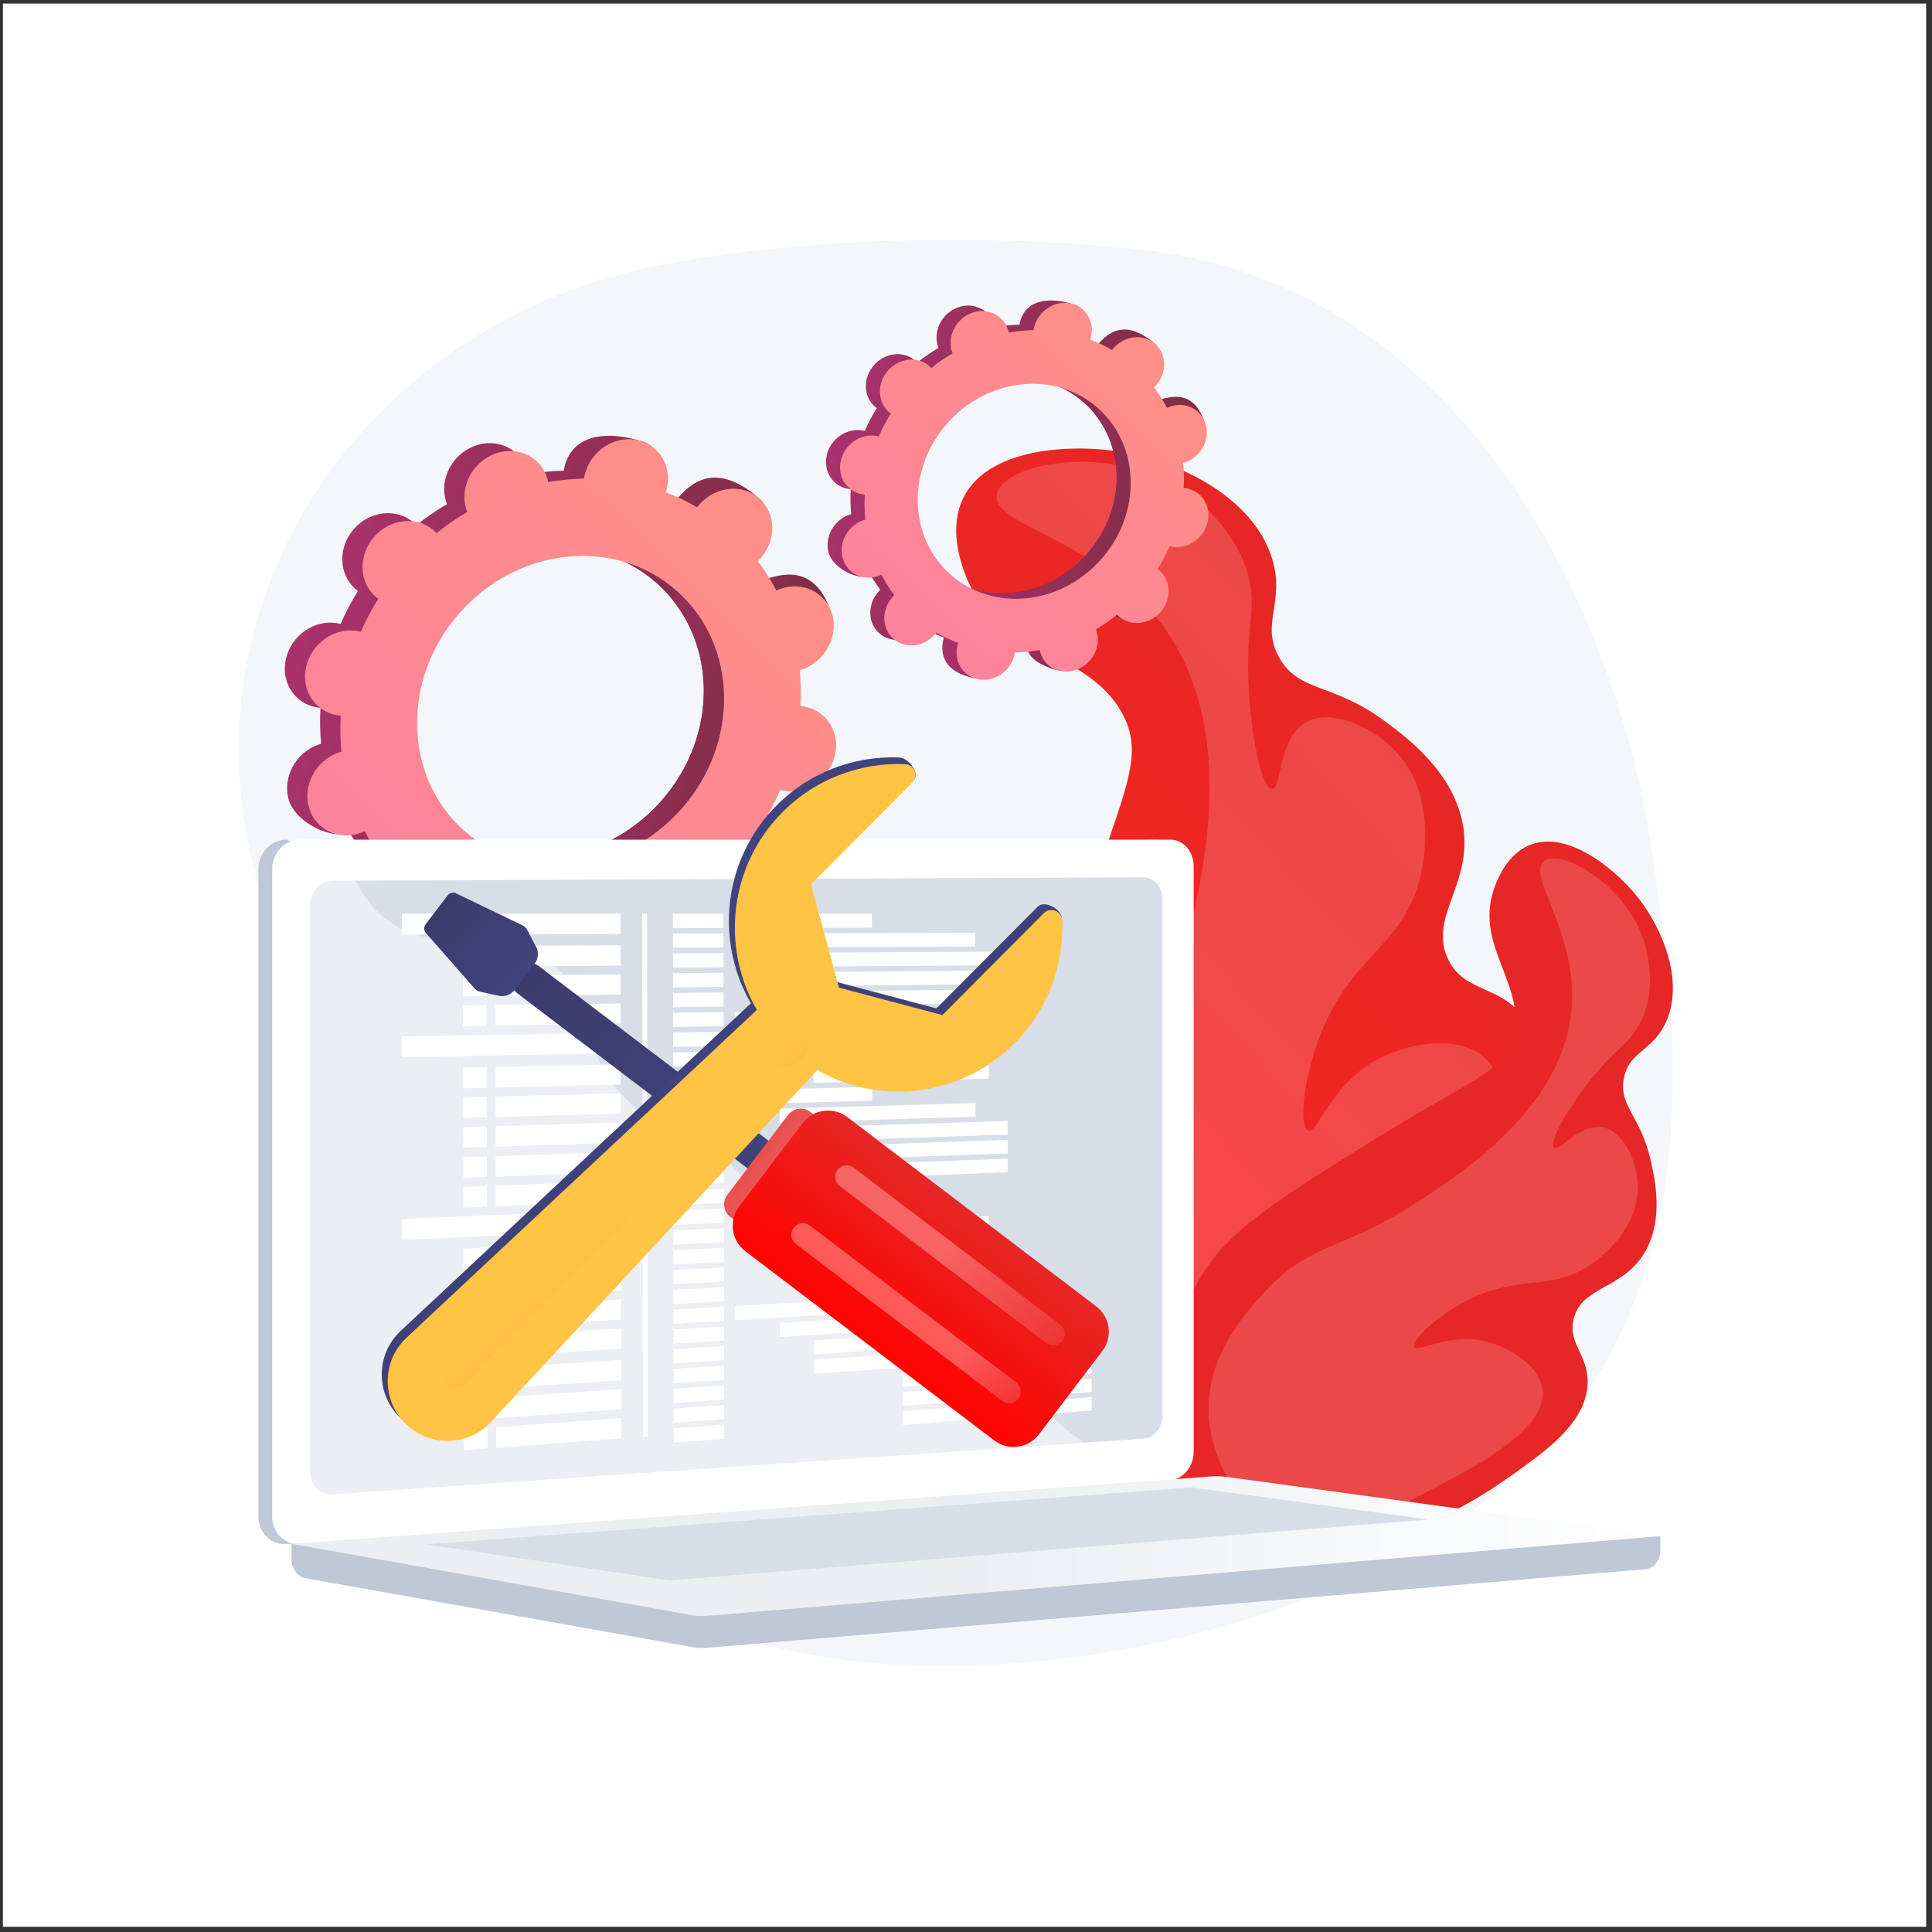 <svg width="221" height="221" viewBox="0 0 221 221" fill="none" xmlns="http://www.w3.org/2000/svg">
<rect x="0" y="0" width="221" height="221" fill="#333333" stroke="none"/>
<g id="12291040_Wavy_Tech-19_Single-09 1" clip-path="url(#clip0_3_33)">
<g id="Background">
<g id="Group">
<g id="Group_2">
<path id="Vector" d="M220.333 0.406H0.333V220.406H220.333V0.406Z" fill="white"/>
</g>
</g>
</g>
<g id="Illustration">
<g id="Group_3">
<path id="Vector_2" d="M188.949 97.121C184.502 68.013 166.269 32.252 130.248 28.51C130.248 28.51 102.9 25.183 75.94 30.225C59.94 33.217 45.909 42.124 37.032 54.926C28.154 67.728 25.188 83.338 28.787 98.221C31.125 107.887 32.704 117.891 32.271 127.824C31.516 145.111 31.95 161.247 48.727 171.556C63.706 180.762 82.558 188.88 100.543 190.302C112.766 191.269 126.473 189.705 138.253 186.523C198.287 170.306 193.395 126.228 188.949 97.121Z" fill="#F4F7FA"/>
<g id="Group_4">
<path id="Vector_3" d="M151.906 167.592C148.77 168.957 143.492 171.254 137.157 169.989C125.64 167.689 118.11 155.107 116.015 144.804C114.216 135.954 117.042 126.799 122.693 108.49C128.016 91.245 131.253 87.024 128.412 81.687C124.362 74.079 113.685 74.962 110.291 65.379C109.884 64.228 108.485 60.279 110.249 56.838C113.27 50.948 123.441 50.684 129.321 51.874C134.993 53.021 143.327 56.866 145.502 63.866C147.078 68.938 144.082 71.358 146.376 75.303C148.684 79.272 152.413 78.02 158.524 82.578C160.965 84.4 165.865 88.055 167.196 93.663C168.918 100.913 163.113 104.864 165.727 109.885C167.615 113.513 171.262 112.637 174.201 116.195C178.07 120.88 176.462 128.106 175.044 134.102C173.374 141.162 168.868 160.21 151.906 167.592Z" fill="url(#paint0_linear_3_33)"/>
<path id="Vector_4" opacity="0.16" d="M114.042 56.472C113.13 60.419 127.169 61.601 134.283 73.499C141.937 86.3 136.903 103.697 134.577 111.737C130.608 125.454 125.707 127.747 125.587 139.263C125.539 143.82 125.44 153.316 132.467 160.003C133.12 160.624 140.503 167.442 149.404 165.772C159.5 163.877 163.873 152.503 167.641 142.702C169.918 136.78 174.466 124.949 169.643 120.843C166.695 118.332 160.924 119.286 157.312 121.322C152.156 124.228 150.69 129.736 149.631 129.342C148.676 128.988 148.946 124.177 150.749 119.162C154.356 109.131 160.407 108.535 162.453 100.388C162.701 99.4 164.553 91.547 159.963 86.284C157.315 83.249 152.456 80.997 149.493 82.572C146.143 84.353 146.663 90.261 145.5 90.249C144.387 90.238 143.235 84.829 142.877 79.317C142.351 71.219 143.978 69.646 142.662 65.408C140.655 58.943 134.714 55.67 133.853 55.212C125.788 50.918 114.822 53.097 114.042 56.472Z" fill="white"/>
</g>
<g id="Group_5">
<path id="Vector_5" d="M145.733 175.342C143.419 174.613 139.523 173.385 136.721 169.757C131.627 163.163 133.454 152.921 137.131 146.43C140.289 140.854 146.065 137.269 157.616 130.099C168.496 123.345 172.195 122.593 173.159 118.413C174.533 112.454 168.406 107.955 171.052 101.243C171.369 100.438 172.46 97.672 175.007 96.652C179.367 94.906 184.934 99.5 187.528 102.875C190.031 106.13 192.702 112.07 190.606 116.83C189.088 120.28 186.358 120.18 185.749 123.36C185.136 126.559 187.715 127.625 188.864 132.912C189.323 135.023 190.244 139.263 188.346 142.884C185.891 147.568 180.944 146.979 180.005 150.884C179.326 153.706 181.687 154.935 181.603 158.209C181.493 162.518 177.267 165.638 173.716 168.188C169.534 171.19 158.252 179.289 145.733 175.342Z" fill="url(#paint1_linear_3_33)"/>
<path id="Vector_6" opacity="0.16" d="M176.651 98.498C174.325 100.186 181.291 107.357 179.558 117.039C177.695 127.456 166.899 134.426 161.91 137.647C153.397 143.142 149.706 142.087 144.279 148.196C142.131 150.614 137.656 155.651 138.305 162.503C138.365 163.14 139.143 170.228 144.685 173.479C150.972 177.166 158.61 173.113 165.191 169.62C169.168 167.51 177.112 163.295 176.442 158.851C176.033 156.134 172.5 153.957 169.617 153.365C165.504 152.519 162.154 154.786 161.77 154.082C161.425 153.447 163.809 150.998 167.11 149.153C173.712 145.462 177.229 147.961 182.118 144.552C182.711 144.139 187.359 140.796 187.352 135.842C187.348 132.984 185.796 129.516 183.476 128.979C180.853 128.372 178.381 131.778 177.763 131.23C177.173 130.705 179.075 127.273 181.45 124.156C184.939 119.575 186.543 119.491 187.812 116.61C189.748 112.214 188.091 107.695 187.844 107.049C185.526 100.994 178.64 97.055 176.651 98.498Z" fill="white"/>
</g>
<g id="Group_6">
<path id="Vector_7" d="M78.556 101.033C80.482 102.743 83.543 102.44 85.395 100.355C87.247 98.27 87.187 95.194 85.261 93.484C85.162 93.395 85.057 93.315 84.952 93.237C85.713 92.015 86.376 90.755 86.936 89.468C87.064 89.501 87.192 89.532 87.325 89.555C89.918 89.993 92.54 88.192 93.181 85.532C93.821 82.871 92.239 80.359 89.645 79.92C89.51 79.897 89.374 79.884 89.239 79.873C89.318 78.492 89.291 77.116 89.159 75.756C89.293 75.718 89.428 75.678 89.562 75.629C92.128 74.678 93.607 71.862 92.866 69.339C92.124 66.816 89.442 65.541 86.876 66.491C86.745 66.54 86.618 66.596 86.492 66.655C85.884 65.484 85.175 64.36 84.369 63.293C84.471 63.195 84.572 63.094 84.668 62.986C86.52 60.901 88.804 58.693 86.852 57.013C82.337 53.127 79.547 54.709 77.695 56.794C77.6 56.902 77.512 57.014 77.426 57.127C76.271 56.452 75.072 55.881 73.837 55.415C73.88 55.284 73.922 55.151 73.955 55.015C74.595 52.355 75.756 51.128 73.225 50.412C67.707 48.85 65.204 50.767 64.564 53.427C64.53 53.566 64.506 53.704 64.485 53.842C63.118 53.871 61.749 54.007 60.387 54.249C60.36 54.116 60.331 53.983 60.292 53.851C59.55 51.328 56.869 50.053 54.303 51.003C51.736 51.954 50.257 54.77 50.999 57.293C51.037 57.422 51.083 57.546 51.131 57.669C49.919 58.377 48.747 59.184 47.623 60.084C47.533 59.989 47.441 59.894 47.341 59.806C45.416 58.096 42.354 58.4 40.502 60.485C38.651 62.569 38.711 65.646 40.636 67.356C40.736 67.444 40.84 67.524 40.946 67.602C40.184 68.825 39.522 70.084 38.961 71.371C38.834 71.338 38.706 71.307 38.573 71.284C35.979 70.846 33.358 72.647 32.717 75.308C32.076 77.968 33.659 80.481 36.252 80.919C36.388 80.942 36.523 80.955 36.658 80.966C36.579 82.347 36.606 83.723 36.738 85.083C36.604 85.121 36.47 85.161 36.336 85.211C33.769 86.161 32.29 88.977 33.032 91.501C33.773 94.024 37.855 96.176 40.421 95.225C40.553 95.177 39.279 94.243 39.405 94.185C40.013 95.356 40.722 96.48 41.528 97.546C41.426 97.645 41.325 97.745 41.229 97.853C39.378 99.938 39.438 103.014 41.363 104.724C43.288 106.434 46.35 106.131 48.202 104.046C48.298 103.938 48.385 103.826 48.471 103.713C49.626 104.387 50.825 104.959 52.06 105.424C52.017 105.556 51.976 105.688 51.943 105.825C51.302 108.485 52.885 110.997 55.478 111.436C58.071 111.874 60.693 110.073 61.334 107.413C61.367 107.274 61.391 107.135 61.413 106.997C62.779 106.968 64.148 106.832 65.51 106.591C65.537 106.724 65.567 106.857 65.605 106.989C66.347 109.512 69.028 110.787 71.595 109.837C74.161 108.886 75.64 106.07 74.898 103.547C74.86 103.417 74.814 103.294 74.766 103.171C75.978 102.463 77.151 101.656 78.275 100.755C78.365 100.85 78.456 100.945 78.556 101.033ZM50.776 94.126C43.786 87.917 43.568 76.747 50.291 69.178C57.014 61.608 68.131 60.505 75.121 66.714C82.112 72.922 82.329 84.092 75.607 91.661C68.884 99.231 57.767 100.334 50.776 94.126Z" fill="url(#paint2_linear_3_33)"/>
<path id="Vector_8" d="M87.325 89.555C89.918 89.993 92.54 88.192 93.181 85.532C93.822 82.871 92.239 80.359 89.646 79.92C89.51 79.897 89.374 79.884 89.239 79.873C89.318 78.492 89.291 77.116 89.159 75.756C89.293 75.719 89.428 75.678 89.562 75.629C92.128 74.678 95.773 71.711 94.776 69.278C92.885 64.658 89.442 65.54 86.876 66.491C86.745 66.54 86.618 66.596 86.493 66.654C85.885 65.483 85.175 64.36 84.369 63.293C84.471 63.194 84.572 63.094 84.668 62.986C85.676 61.852 86.113 60.424 85.996 59.082C82.935 62.218 79.899 65.378 76.895 68.567C82.092 74.968 81.705 84.795 75.607 91.661C70.439 97.48 62.677 99.472 56.187 97.266C55.691 97.954 55.2 98.647 54.685 99.322C53.289 101.154 51.787 102.913 50.284 104.668C50.867 104.945 51.459 105.197 52.06 105.424C52.017 105.556 51.976 105.688 51.943 105.824C51.302 108.485 52.32 111.155 56.976 112.115C59.552 112.647 60.693 110.073 61.334 107.412C61.367 107.273 61.392 107.135 61.413 106.997C62.779 106.968 64.149 106.832 65.511 106.59C65.538 106.724 65.567 106.857 65.606 106.988C66.347 109.512 70.659 111.632 73.226 110.681C75.792 109.731 75.64 106.07 74.899 103.546C74.861 103.417 74.814 103.293 74.767 103.171C75.978 102.462 77.151 101.655 78.275 100.755C78.365 100.85 78.457 100.945 78.556 101.033C80.482 102.743 83.544 102.439 85.395 100.355C87.247 98.27 87.187 95.193 85.261 93.484C85.162 93.395 85.057 93.315 84.952 93.237C85.713 92.015 86.376 90.755 86.936 89.468C87.064 89.501 87.192 89.532 87.325 89.555Z" fill="url(#paint3_linear_3_33)"/>
<path id="Vector_9" d="M80.874 101.931C82.799 103.641 85.861 103.338 87.713 101.253C89.564 99.168 89.504 96.092 87.579 94.382C87.479 94.293 87.375 94.213 87.269 94.135C88.031 92.913 88.694 91.653 89.254 90.366C89.381 90.399 89.51 90.43 89.642 90.453C92.236 90.891 94.857 89.09 95.498 86.43C96.139 83.769 94.556 81.257 91.963 80.818C91.828 80.795 91.692 80.782 91.557 80.771C91.636 79.39 91.609 78.014 91.477 76.654C91.611 76.616 91.746 76.576 91.88 76.527C94.446 75.576 95.925 72.76 95.183 70.237C94.442 67.713 91.76 66.438 89.194 67.389C89.062 67.438 88.936 67.494 88.81 67.552C88.202 66.381 87.493 65.258 86.687 64.191C86.789 64.093 86.89 63.992 86.986 63.884C88.837 61.799 88.778 58.723 86.852 57.013C84.927 55.303 81.865 55.607 80.013 57.692C79.917 57.8 79.83 57.912 79.744 58.025C78.589 57.35 77.39 56.779 76.155 56.313C76.198 56.182 76.24 56.049 76.272 55.913C76.913 53.252 75.33 50.74 72.737 50.302C70.144 49.863 67.522 51.664 66.881 54.325C66.848 54.464 66.824 54.602 66.802 54.74C65.436 54.769 64.067 54.905 62.705 55.147C62.678 55.014 62.649 54.881 62.61 54.749C61.868 52.225 59.187 50.95 56.62 51.901C54.054 52.852 52.575 55.667 53.317 58.191C53.355 58.32 53.401 58.444 53.449 58.566C52.237 59.275 51.065 60.082 49.94 60.982C49.851 60.887 49.759 60.792 49.659 60.704C47.734 58.994 44.672 59.298 42.82 61.383C40.969 63.467 41.029 66.544 42.954 68.254C43.054 68.342 43.158 68.422 43.264 68.5C42.502 69.723 41.839 70.982 41.279 72.269C41.152 72.236 41.023 72.205 40.891 72.182C38.297 71.744 35.676 73.545 35.035 76.206C34.394 78.866 35.977 81.378 38.57 81.817C38.705 81.84 38.841 81.853 38.976 81.864C38.897 83.245 38.924 84.621 39.056 85.981C38.922 86.019 38.788 86.059 38.653 86.109C36.087 87.059 34.608 89.875 35.35 92.398C36.091 94.922 38.773 96.197 41.339 95.246C41.471 95.198 41.597 95.141 41.723 95.083C42.331 96.254 43.04 97.377 43.846 98.444C43.744 98.543 43.643 98.643 43.547 98.751C41.696 100.836 41.755 103.912 43.681 105.622C45.606 107.332 48.668 107.028 50.52 104.944C50.616 104.836 50.703 104.723 50.789 104.61C51.944 105.285 53.143 105.856 54.378 106.322C54.335 106.454 54.293 106.586 54.261 106.722C53.62 109.383 55.203 111.895 57.796 112.334C60.389 112.772 63.011 110.971 63.652 108.31C63.685 108.171 63.709 108.033 63.73 107.895C65.097 107.866 66.466 107.73 67.828 107.488C67.855 107.622 67.884 107.755 67.923 107.886C68.665 110.41 71.346 111.685 73.912 110.734C76.479 109.784 77.958 106.968 77.216 104.444C77.178 104.315 77.132 104.191 77.084 104.069C78.296 103.36 79.468 102.553 80.593 101.653C80.682 101.748 80.774 101.843 80.874 101.931ZM53.094 95.023C46.103 88.815 45.886 77.645 52.609 70.076C59.331 62.506 70.448 61.403 77.439 67.612C84.43 73.821 84.647 84.99 77.924 92.559C71.201 100.129 60.085 101.232 53.094 95.023Z" fill="url(#paint4_linear_3_33)"/>
</g>
<g id="Group_7">
<path id="Vector_10" d="M126.379 69.878C127.715 71.064 129.839 70.853 131.124 69.407C132.408 67.961 132.367 65.827 131.031 64.64C130.962 64.579 130.889 64.523 130.816 64.469C131.344 63.621 131.804 62.748 132.193 61.855C132.281 61.878 132.37 61.899 132.462 61.915C134.261 62.219 136.08 60.97 136.525 59.124C136.969 57.278 135.871 55.535 134.072 55.231C133.978 55.215 133.884 55.206 133.79 55.199C133.845 54.241 133.827 53.286 133.735 52.343C133.828 52.316 133.921 52.289 134.014 52.254C135.794 51.595 136.821 49.641 136.306 47.891C135.792 46.14 133.931 45.256 132.151 45.915C132.06 45.949 131.972 45.988 131.885 46.029C131.463 45.216 130.971 44.437 130.412 43.697C130.483 43.628 130.553 43.559 130.619 43.484C131.904 42.038 133.489 40.505 132.134 39.34C129.002 36.645 127.067 37.742 125.782 39.188C125.716 39.263 125.655 39.341 125.596 39.419C124.795 38.951 123.963 38.555 123.106 38.232C123.136 38.141 123.165 38.049 123.187 37.954C123.632 36.108 124.437 35.258 122.682 34.761C118.853 33.677 117.117 35.007 116.673 36.852C116.649 36.949 116.633 37.045 116.618 37.141C115.67 37.161 114.72 37.255 113.775 37.423C113.757 37.33 113.736 37.238 113.709 37.146C113.195 35.396 111.335 34.511 109.554 35.171C107.774 35.83 106.748 37.784 107.263 39.534C107.289 39.624 107.321 39.71 107.354 39.795C106.514 40.286 105.7 40.846 104.921 41.471C104.858 41.404 104.795 41.339 104.725 41.278C103.39 40.091 101.266 40.302 99.981 41.748C98.697 43.195 98.738 45.329 100.074 46.515C100.143 46.576 100.216 46.632 100.289 46.686C99.761 47.534 99.301 48.408 98.912 49.3C98.824 49.278 98.735 49.256 98.643 49.24C96.844 48.936 95.025 50.186 94.58 52.031C94.136 53.877 95.234 55.62 97.033 55.924C97.127 55.94 97.221 55.949 97.315 55.956C97.26 56.915 97.278 57.869 97.37 58.813C97.277 58.839 97.183 58.867 97.091 58.901C95.31 59.56 94.284 61.514 94.799 63.264C95.313 65.015 98.144 66.508 99.925 65.849C100.016 65.815 99.133 65.167 99.22 65.127C99.642 65.939 100.134 66.718 100.693 67.459C100.622 67.527 100.552 67.596 100.486 67.671C99.201 69.118 99.243 71.252 100.578 72.438C101.914 73.624 104.038 73.413 105.322 71.967C105.389 71.892 105.45 71.814 105.509 71.736C106.31 72.204 107.142 72.6 107.999 72.924C107.969 73.015 107.94 73.107 107.918 73.201C107.473 75.047 108.571 76.79 110.37 77.094C112.169 77.398 113.988 76.148 114.432 74.303C114.455 74.206 114.472 74.11 114.487 74.015C115.435 73.995 116.385 73.9 117.33 73.733C117.348 73.825 117.369 73.917 117.395 74.009C117.91 75.759 119.77 76.644 121.55 75.984C123.331 75.325 124.357 73.371 123.842 71.621C123.816 71.531 123.784 71.445 123.751 71.36C124.591 70.869 125.405 70.309 126.184 69.684C126.247 69.751 126.31 69.816 126.379 69.878ZM107.108 65.086C102.259 60.779 102.108 53.03 106.772 47.779C111.435 42.528 119.147 41.763 123.997 46.07C128.846 50.377 128.997 58.125 124.333 63.376C119.67 68.627 111.958 69.393 107.108 65.086Z" fill="url(#paint5_linear_3_33)"/>
<path id="Vector_11" d="M132.462 61.915C134.261 62.219 136.08 60.97 136.525 59.124C136.969 57.278 135.871 55.535 134.072 55.231C133.978 55.215 133.884 55.206 133.79 55.199C133.845 54.241 133.827 53.286 133.735 52.343C133.828 52.316 133.921 52.289 134.014 52.254C135.794 51.595 138.323 49.537 137.631 47.848C136.319 44.644 133.931 45.256 132.151 45.915C132.06 45.949 131.972 45.988 131.885 46.029C131.463 45.216 130.971 44.437 130.412 43.697C130.483 43.628 130.553 43.559 130.619 43.484C131.318 42.697 131.621 41.706 131.54 40.775C129.417 42.951 127.311 45.143 125.227 47.355C128.832 51.796 128.563 58.613 124.333 63.376C120.749 67.412 115.364 68.795 110.862 67.264C110.518 67.741 110.177 68.222 109.82 68.691C108.851 69.961 107.809 71.181 106.767 72.399C107.171 72.591 107.582 72.766 107.999 72.924C107.969 73.015 107.94 73.107 107.917 73.201C107.473 75.047 108.179 76.899 111.409 77.565C113.196 77.934 113.988 76.148 114.432 74.303C114.455 74.206 114.472 74.111 114.487 74.015C115.435 73.995 116.385 73.9 117.33 73.733C117.348 73.825 117.368 73.917 117.395 74.009C117.91 75.759 120.901 77.23 122.681 76.571C124.462 75.911 124.357 73.371 123.842 71.621C123.816 71.531 123.784 71.446 123.75 71.361C124.591 70.869 125.404 70.309 126.184 69.685C126.246 69.751 126.31 69.816 126.379 69.878C127.715 71.064 129.839 70.853 131.124 69.407C132.408 67.961 132.366 65.827 131.031 64.64C130.962 64.579 130.889 64.523 130.816 64.469C131.344 63.621 131.804 62.748 132.193 61.855C132.281 61.878 132.37 61.899 132.462 61.915Z" fill="url(#paint6_linear_3_33)"/>
<path id="Vector_12" d="M127.987 70.501C129.323 71.687 131.447 71.476 132.731 70.03C134.016 68.584 133.974 66.45 132.639 65.263C132.569 65.202 132.497 65.146 132.424 65.092C132.952 64.244 133.412 63.37 133.801 62.478C133.889 62.501 133.978 62.522 134.07 62.538C135.869 62.842 137.688 61.593 138.132 59.747C138.577 57.901 137.479 56.158 135.68 55.854C135.586 55.838 135.492 55.829 135.398 55.822C135.453 54.864 135.434 53.909 135.342 52.965C135.436 52.939 135.529 52.911 135.622 52.877C137.402 52.218 138.428 50.264 137.914 48.514C137.399 46.763 135.539 45.879 133.759 46.538C133.668 46.572 133.58 46.611 133.493 46.651C133.071 45.839 132.579 45.06 132.02 44.319C132.09 44.251 132.161 44.182 132.227 44.107C133.512 42.66 133.47 40.526 132.134 39.34C130.799 38.154 128.675 38.365 127.39 39.811C127.324 39.886 127.263 39.964 127.203 40.042C126.402 39.574 125.57 39.178 124.714 38.855C124.744 38.763 124.772 38.672 124.795 38.577C125.24 36.731 124.142 34.989 122.343 34.684C120.544 34.38 118.725 35.63 118.28 37.475C118.257 37.572 118.241 37.668 118.226 37.763C117.278 37.784 116.328 37.878 115.383 38.046C115.364 37.953 115.344 37.861 115.317 37.769C114.803 36.019 112.943 35.135 111.162 35.794C109.382 36.453 108.356 38.407 108.871 40.157C108.897 40.247 108.929 40.333 108.962 40.418C108.122 40.909 107.308 41.469 106.528 42.094C106.466 42.028 106.402 41.962 106.333 41.901C104.998 40.714 102.874 40.925 101.589 42.371C100.305 43.818 100.346 45.952 101.682 47.138C101.751 47.2 101.824 47.255 101.897 47.309C101.368 48.157 100.909 49.031 100.52 49.924C100.432 49.901 100.343 49.879 100.25 49.863C98.451 49.559 96.633 50.809 96.188 52.654C95.744 54.5 96.842 56.243 98.641 56.547C98.735 56.563 98.829 56.572 98.922 56.58C98.868 57.538 98.886 58.492 98.978 59.436C98.885 59.462 98.791 59.49 98.698 59.524C96.918 60.184 95.892 62.137 96.407 63.888C96.921 65.638 98.781 66.522 100.562 65.863C100.653 65.829 100.741 65.79 100.828 65.75C101.25 66.562 101.742 67.342 102.301 68.082C102.23 68.15 102.16 68.22 102.093 68.295C100.809 69.741 100.85 71.875 102.186 73.061C103.522 74.247 105.646 74.037 106.93 72.59C106.997 72.515 107.058 72.438 107.117 72.359C107.918 72.827 108.75 73.224 109.607 73.547C109.577 73.638 109.548 73.73 109.525 73.824C109.081 75.67 110.179 77.413 111.978 77.717C113.777 78.021 115.596 76.772 116.04 74.926C116.063 74.829 116.08 74.734 116.095 74.638C117.043 74.618 117.993 74.523 118.938 74.356C118.956 74.448 118.977 74.54 119.003 74.632C119.518 76.382 121.378 77.267 123.158 76.608C124.939 75.948 125.965 73.995 125.45 72.244C125.424 72.154 125.392 72.069 125.358 71.984C126.199 71.492 127.012 70.932 127.792 70.308C127.854 70.374 127.918 70.439 127.987 70.501ZM108.716 65.709C103.866 61.401 103.716 53.653 108.379 48.402C113.043 43.151 120.755 42.386 125.604 46.693C130.454 51 130.605 58.748 125.941 63.999C121.277 69.25 113.566 70.016 108.716 65.709Z" fill="url(#paint7_linear_3_33)"/>
</g>
<g id="Group_8">
<g id="Group_9">
<path id="Vector_13" d="M189.924 175.708L33.35 174.354V178.359C33.35 179.446 34.033 180.37 34.958 180.535L79.232 188.42C79.758 188.514 80.29 188.539 80.821 188.494L188.223 179.503C189.181 179.423 189.924 178.496 189.924 177.379L189.924 175.708Z" fill="#BFC8D6"/>
<g id="Group_10">
<path id="Vector_14" d="M132.305 169.29L32.789 176.616C31.008 176.747 29.56 175.354 29.56 173.505V99.398C29.56 97.548 31.008 96.049 32.789 96.049L36.31 98.078L132.305 96.049C133.772 96.049 134.958 97.404 134.958 99.077V166.067C134.958 167.739 133.772 169.182 132.305 169.29Z" fill="#BFC8D6"/>
<path id="Vector_15" d="M133.891 169.29L34.376 176.616C32.595 176.747 31.147 175.354 31.147 173.505V99.398C31.147 97.548 32.595 96.049 34.376 96.049H133.891C135.358 96.049 136.544 97.404 136.544 99.077V166.067C136.544 167.739 135.358 169.182 133.891 169.29Z" fill="white"/>
<path id="Vector_16" d="M130.791 164.567L38.103 170.931C36.654 171.03 35.476 169.887 35.476 168.377V103.497C35.476 101.987 36.654 100.757 38.103 100.751L130.791 100.352C132.001 100.346 132.98 101.457 132.98 102.832V161.927C132.98 163.302 132.001 164.484 130.791 164.567Z" fill="#D8DEE8"/>
<g id="Group_11">
<path id="Vector_17" d="M70.976 106.84L45.962 106.905L45.958 104.52L70.972 104.528L70.976 106.84Z" fill="white"/>
<path id="Vector_18" d="M82.755 106.15L76.977 106.16L76.974 104.53L82.753 104.532L82.755 106.15Z" fill="white"/>
<path id="Vector_19" d="M82.759 108.397L76.98 108.424L76.978 106.794L82.756 106.779L82.759 108.397Z" fill="white"/>
<path id="Vector_20" d="M111.555 108.263L89.137 108.367L89.135 106.763L111.553 106.706L111.555 108.263Z" fill="white"/>
<path id="Vector_21" d="M115.235 110.399L93.04 110.567L93.037 108.971L115.233 108.849L115.235 110.399Z" fill="white"/>
<path id="Vector_22" d="M115.238 112.553L93.043 112.784L93.041 111.188L115.236 111.003L115.238 112.553Z" fill="white"/>
<path id="Vector_23" d="M115.242 114.706L93.047 115.002L93.044 113.406L115.239 113.156L115.242 114.706Z" fill="white"/>
<path id="Vector_24" d="M82.762 110.644L76.984 110.688L76.981 109.058L82.76 109.027L82.762 110.644Z" fill="white"/>
<path id="Vector_25" d="M82.766 112.891L76.987 112.952L76.985 111.322L82.763 111.274L82.766 112.891Z" fill="white"/>
<path id="Vector_26" d="M82.769 115.139L76.991 115.215L76.988 113.586L82.766 113.521L82.769 115.139Z" fill="white"/>
<path id="Vector_27" d="M82.773 117.386L76.994 117.479L76.992 115.85L82.77 115.768L82.773 117.386Z" fill="white"/>
<path id="Vector_28" d="M98.257 117.135L84.034 117.365L84.031 115.751L98.254 115.549L98.257 117.135Z" fill="white"/>
<path id="Vector_29" d="M82.776 119.633L76.998 119.743L76.995 118.114L82.773 118.016L82.776 119.633Z" fill="white"/>
<path id="Vector_30" d="M82.779 121.88L77.001 122.007L76.999 120.378L82.777 120.263L82.779 121.88Z" fill="white"/>
<path id="Vector_31" d="M82.783 124.127L77.005 124.271L77.002 122.642L82.781 122.51L82.783 124.127Z" fill="white"/>
<path id="Vector_32" d="M104.924 119.21L89.154 119.511L89.152 117.907L104.922 117.638L104.924 119.21Z" fill="white"/>
<path id="Vector_33" d="M113.12 121.213L93.057 121.654L93.054 120.058L113.117 119.659L113.12 121.213Z" fill="white"/>
<path id="Vector_34" d="M113.123 123.372L93.06 123.872L93.058 122.276L113.121 121.818L113.123 123.372Z" fill="white"/>
<path id="Vector_35" d="M82.787 126.375L77.008 126.535L77.006 124.906L82.784 124.757L82.787 126.375Z" fill="white"/>
<path id="Vector_36" d="M82.79 128.622L77.012 128.799L77.009 127.17L82.787 127.004L82.79 128.622Z" fill="white"/>
<path id="Vector_37" d="M82.793 130.869L77.015 131.063L77.013 129.433L82.791 129.252L82.793 130.869Z" fill="white"/>
<path id="Vector_38" d="M82.797 133.116L77.019 133.327L77.016 131.697L82.794 131.499L82.797 133.116Z" fill="white"/>
<path id="Vector_39" d="M82.8 135.363L77.022 135.591L77.019 133.961L82.798 133.746L82.8 135.363Z" fill="white"/>
<path id="Vector_40" d="M82.804 137.611L77.025 137.855L77.023 136.225L82.801 135.993L82.804 137.611Z" fill="white"/>
<path id="Vector_41" d="M82.807 139.858L77.029 140.119L77.027 138.489L82.805 138.24L82.807 139.858Z" fill="white"/>
<path id="Vector_42" d="M82.811 142.105L77.033 142.382L77.03 140.753L82.808 140.488L82.811 142.105Z" fill="white"/>
<path id="Vector_43" d="M82.814 144.352L77.036 144.646L77.033 143.017L82.812 142.735L82.814 144.352Z" fill="white"/>
<path id="Vector_44" d="M82.818 146.599L77.04 146.91L77.037 145.281L82.815 144.982L82.818 146.599Z" fill="white"/>
<path id="Vector_45" d="M82.821 148.847L77.043 149.174L77.04 147.545L82.819 147.229L82.821 148.847Z" fill="white"/>
<path id="Vector_46" d="M82.825 151.094L77.046 151.438L77.044 149.809L82.822 149.476L82.825 151.094Z" fill="white"/>
<path id="Vector_47" d="M82.828 153.341L77.05 153.702L77.048 152.073L82.826 151.724L82.828 153.341Z" fill="white"/>
<path id="Vector_48" d="M82.832 155.588L77.054 155.966L77.051 154.337L82.829 153.971L82.832 155.588Z" fill="white"/>
<path id="Vector_49" d="M82.835 157.835L77.057 158.23L77.054 156.6L82.832 156.218L82.835 157.835Z" fill="white"/>
<path id="Vector_50" d="M82.839 160.083L77.061 160.494L77.058 158.864L82.836 158.465L82.839 160.083Z" fill="white"/>
<path id="Vector_51" d="M82.842 162.33L77.064 162.758L77.061 161.128L82.84 160.712L82.842 162.33Z" fill="white"/>
<path id="Vector_52" d="M82.845 164.577L77.067 165.022L77.065 163.392L82.843 162.96L82.845 164.577Z" fill="white"/>
<path id="Vector_53" d="M99.737 106.12L83.977 106.147L83.974 104.533L99.734 104.538L99.737 106.12Z" fill="white"/>
<path id="Vector_54" d="M111.623 151.542L89.206 152.943L89.204 151.338L111.62 149.985L111.623 151.542Z" fill="white"/>
<path id="Vector_55" d="M115.302 153.466L93.108 154.916L93.106 153.32L115.299 151.916L115.302 153.466Z" fill="white"/>
<path id="Vector_56" d="M115.305 155.619L93.112 157.134L93.109 155.538L115.303 154.069L115.305 155.619Z" fill="white"/>
<path id="Vector_57" d="M124.872 157.092L103.253 158.63L103.251 157.055L124.869 155.562L124.872 157.092Z" fill="white"/>
<path id="Vector_58" d="M124.875 159.218L103.257 160.818L103.254 159.243L124.873 157.688L124.875 159.218Z" fill="white"/>
<path id="Vector_59" d="M124.878 161.343L103.26 163.006L103.258 161.432L124.876 159.813L124.878 161.343Z" fill="white"/>
<path id="Vector_60" d="M99.804 150.082L84.046 151.021L84.044 149.406L99.802 148.5L99.804 150.082Z" fill="white"/>
<path id="Vector_61" d="M111.585 127.739L89.168 128.426L89.166 126.822L111.583 126.181L111.585 127.739Z" fill="white"/>
<path id="Vector_62" d="M115.265 129.779L93.071 130.524L93.068 128.928L115.263 128.229L115.265 129.779Z" fill="white"/>
<path id="Vector_63" d="M115.268 131.933L93.074 132.742L93.072 131.146L115.266 130.383L115.268 131.933Z" fill="white"/>
<path id="Vector_64" d="M115.271 134.086L93.077 134.959L93.075 133.363L115.269 132.536L115.271 134.086Z" fill="white"/>
<path id="Vector_65" d="M98.287 136.957L84.065 137.557L84.062 135.943L98.285 135.371L98.287 136.957Z" fill="white"/>
<path id="Vector_66" d="M104.954 138.858L89.186 139.57L89.183 137.966L104.952 137.287L104.954 138.858Z" fill="white"/>
<path id="Vector_67" d="M113.15 140.648L93.088 141.612L93.085 140.016L113.148 139.094L113.15 140.648Z" fill="white"/>
<path id="Vector_68" d="M113.153 142.808L93.091 143.829L93.089 142.233L113.151 141.253L113.153 142.808Z" fill="white"/>
<path id="Vector_69" d="M117.604 144.728L97.784 145.794L97.781 144.208L117.602 143.183L117.604 144.728Z" fill="white"/>
<path id="Vector_70" d="M117.608 146.875L97.787 147.998L97.785 146.412L117.605 145.329L117.608 146.875Z" fill="white"/>
<path id="Vector_71" d="M99.767 125.903L84.008 126.341L84.006 124.726L99.765 124.321L99.767 125.903Z" fill="white"/>
<path id="Vector_72" d="M70.982 110.452L56.664 110.555L56.66 108.201L70.978 108.14L70.982 110.452Z" fill="white"/>
<path id="Vector_73" d="M52.961 110.582L55.657 110.562L55.654 108.206L52.957 108.217L52.961 110.582Z" fill="white"/>
<path id="Vector_74" d="M70.987 113.775L56.669 113.938L56.666 111.585L70.983 111.464L70.987 113.775Z" fill="white"/>
<path id="Vector_75" d="M52.966 113.98L55.663 113.95L55.659 111.593L52.962 111.616L52.966 113.98Z" fill="white"/>
<path id="Vector_76" d="M70.992 117.098L56.675 117.322L56.671 114.968L70.988 114.787L70.992 117.098Z" fill="white"/>
<path id="Vector_77" d="M52.971 117.379L55.668 117.337L55.664 114.981L52.968 115.015L52.971 117.379Z" fill="white"/>
<path id="Vector_78" d="M71.028 140.686L46.016 141.824L46.012 139.439L71.025 138.374L71.028 140.686Z" fill="white"/>
<path id="Vector_79" d="M71.034 144.298L56.717 145.015L56.714 142.661L71.03 141.986L71.034 144.298Z" fill="white"/>
<path id="Vector_80" d="M53.014 145.2L55.711 145.065L55.707 142.709L53.011 142.836L53.014 145.2Z" fill="white"/>
<path id="Vector_81" d="M71.039 147.621L56.723 148.398L56.719 146.045L71.036 145.309L71.039 147.621Z" fill="white"/>
<path id="Vector_82" d="M53.02 148.599L55.716 148.453L55.712 146.096L53.016 146.235L53.02 148.599Z" fill="white"/>
<path id="Vector_83" d="M71.044 150.944L56.728 151.782L56.724 149.428L71.041 148.632L71.044 150.944Z" fill="white"/>
<path id="Vector_84" d="M53.025 151.998L55.721 151.841L55.718 149.484L53.021 149.634L53.025 151.998Z" fill="white"/>
<path id="Vector_85" d="M70.997 120.444L45.983 120.94L45.98 118.555L70.994 118.132L70.997 120.444Z" fill="white"/>
<path id="Vector_86" d="M71.003 124.056L56.686 124.405L56.682 122.052L70.999 121.744L71.003 124.056Z" fill="white"/>
<path id="Vector_87" d="M52.982 124.496L55.679 124.43L55.675 122.073L52.979 122.131L52.982 124.496Z" fill="white"/>
<path id="Vector_88" d="M71.008 127.379L56.691 127.789L56.687 125.435L71.004 125.067L71.008 127.379Z" fill="white"/>
<path id="Vector_89" d="M52.987 127.895L55.684 127.818L55.68 125.461L52.984 125.53L52.987 127.895Z" fill="white"/>
<path id="Vector_90" d="M71.018 134.068L56.701 134.599L56.697 132.246L71.014 131.756L71.018 134.068Z" fill="white"/>
<path id="Vector_91" d="M52.998 134.737L55.695 134.637L55.691 132.28L52.995 132.372L52.998 134.737Z" fill="white"/>
<path id="Vector_92" d="M71.023 137.391L56.707 137.983L56.703 135.629L71.02 135.079L71.023 137.391Z" fill="white"/>
<path id="Vector_93" d="M53.003 138.136L55.7 138.024L55.696 135.668L53 135.771L53.003 138.136Z" fill="white"/>
<path id="Vector_94" d="M71.013 130.702L56.696 131.172L56.692 128.819L71.01 128.39L71.013 130.702Z" fill="white"/>
<path id="Vector_95" d="M52.993 131.294L55.689 131.205L55.686 128.849L52.989 128.929L52.993 131.294Z" fill="white"/>
<path id="Vector_96" d="M71.049 154.266L46.037 155.835L46.034 153.45L71.046 151.954L71.049 154.266Z" fill="white"/>
<path id="Vector_97" d="M71.055 157.878L56.739 158.841L56.735 156.488L71.052 155.566L71.055 157.878Z" fill="white"/>
<path id="Vector_98" d="M53.036 159.091L55.732 158.909L55.729 156.553L53.032 156.726L53.036 159.091Z" fill="white"/>
<path id="Vector_99" d="M71.06 161.201L56.744 162.225L56.74 159.871L71.056 158.889L71.06 161.201Z" fill="white"/>
<path id="Vector_100" d="M53.041 162.49L55.737 162.297L55.734 159.94L53.037 160.125L53.041 162.49Z" fill="white"/>
<path id="Vector_101" d="M71.065 164.524L56.749 165.608L56.745 163.254L71.061 162.212L71.065 164.524Z" fill="white"/>
<path id="Vector_102" d="M53.046 165.888L55.743 165.684L55.739 163.328L53.043 163.524L53.046 165.888Z" fill="white"/>
<path id="Vector_103" d="M74.105 164.305L73.554 164.347L73.461 104.529L74.012 104.529L74.105 164.305Z" fill="white"/>
</g>
<path id="Vector_104" d="M87.648 98.076C87.648 98.764 87.136 99.324 86.503 99.326C85.87 99.328 85.356 98.77 85.356 98.08C85.356 97.39 85.87 96.83 86.503 96.83C87.136 96.829 87.648 97.387 87.648 98.076Z" fill="white"/>
<path id="Vector_105" opacity="0.48" d="M34.375 176.616L133.387 169.327L133.891 169.29C134.564 169.241 135.176 168.908 135.644 168.403C128.519 168.013 124.093 165.485 121.239 162.872C115.506 157.626 116.5 152.451 110.318 149.002C102.607 144.699 96.544 150.151 90.692 144.772C87.145 141.51 88.886 139.079 84.521 134.205C79.687 128.807 76.539 130.622 71.68 125.763C65.537 119.62 68.609 114.841 63.317 110.431C56.898 105.08 49.974 110.033 43.863 104.901C41.227 102.688 39.781 99.471 39.025 96.049H34.376C32.595 96.049 31.147 97.548 31.147 99.398V173.505C31.147 175.354 32.595 176.747 34.375 176.616Z" fill="white"/>
</g>
<path id="Vector_106" d="M138.58 168.884L33.35 176.595L79.232 184.767C79.758 184.861 80.29 184.885 80.821 184.841L189.924 175.708L140.254 168.936C139.699 168.861 139.138 168.843 138.58 168.884Z" fill="url(#paint8_linear_3_33)"/>
<path id="Vector_107" d="M48.705 176.661L136.312 170.146L163.426 173.813L76.573 180.777L48.705 176.661Z" fill="#D8DEE8"/>
</g>
</g>
<g id="Group_12">
<path id="Vector_108" d="M88.477 135.905C89.277 136.513 90.418 136.358 91.026 135.558L91.225 135.297C91.833 134.497 91.677 133.355 90.877 132.747L61.593 110.485C60.794 109.877 59.652 110.032 59.044 110.832L58.846 111.094C58.237 111.893 58.393 113.035 59.193 113.643L88.477 135.905Z" fill="url(#paint9_linear_3_33)"/>
<path id="Vector_109" d="M84.866 140.217C85.666 140.825 86.808 140.669 87.416 139.869L94.359 130.736C94.967 129.936 94.812 128.795 94.012 128.187L92.698 127.188C91.898 126.58 90.757 126.735 90.149 127.535L83.205 136.668C82.597 137.468 82.753 138.61 83.553 139.218L84.866 140.217Z" fill="url(#paint10_linear_3_33)"/>
<path id="Vector_110" d="M85.254 143.122L113.74 164.776C114.417 165.291 115.222 165.528 116.013 165.512C117.086 165.492 118.146 164.993 118.846 164.072L126.095 154.537C127.311 152.938 126.999 150.654 125.4 149.438L96.915 127.783C95.746 126.895 94.208 126.819 92.994 127.469C92.545 127.707 92.136 128.042 91.809 128.472L84.56 138.008C83.344 139.607 83.655 141.906 85.254 143.122Z" fill="url(#paint11_linear_3_33)"/>
<g id="Group_13" opacity="0.5">
<path id="Vector_111" d="M119.67 153.624C120.252 154.066 121.081 153.953 121.523 153.372C121.965 152.79 121.852 151.961 121.271 151.519L97.661 133.571C97.08 133.129 96.251 133.242 95.808 133.823C95.367 134.405 95.48 135.234 96.061 135.676L119.67 153.624Z" fill="url(#paint12_linear_3_33)"/>
<path id="Vector_112" d="M114.64 160.241C115.221 160.683 116.051 160.57 116.493 159.988C116.935 159.407 116.822 158.577 116.241 158.136L92.631 140.188C92.05 139.746 91.221 139.859 90.778 140.44C90.337 141.021 90.45 141.851 91.031 142.293L114.64 160.241Z" fill="url(#paint13_linear_3_33)"/>
</g>
<path id="Vector_113" d="M54.271 113.062L48.72 106.724C48.472 106.442 48.461 106.026 48.688 105.727L49.57 104.567L50.304 103.602L51.198 102.426C51.425 102.127 51.828 102.026 52.167 102.19L59.76 105.845C59.996 105.958 60.189 106.144 60.312 106.375L61.324 108.313C61.661 108.946 61.569 109.695 61.136 110.266L60.379 111.261L59.645 112.227L58.901 113.206C58.467 113.776 57.769 114.064 57.069 113.91L54.916 113.441C54.66 113.385 54.444 113.259 54.271 113.062Z" fill="url(#paint14_linear_3_33)"/>
<path id="Vector_114" opacity="0.3" d="M116.016 165.508C117.09 165.488 118.146 164.993 118.846 164.072L126.095 154.537C127.311 152.938 127 150.654 125.4 149.438L96.915 127.783C95.746 126.895 94.212 126.821 92.998 127.472C95.183 128.586 98.439 130.112 99.553 132.455C100.615 134.691 103.697 138.653 108.115 140.107C112.533 141.561 120.784 146.616 121.638 151.255C122.493 155.893 123.045 159.486 116.016 165.508Z" fill="url(#paint15_linear_3_33)"/>
</g>
<g id="Group_14">
<path id="Vector_115" d="M107.121 115.351L95.285 112.212L92.085 100.392L104.523 89.217C105.275 88.461 103.929 86.69 102.864 86.646C97.668 86.435 92.402 88.374 88.515 92.461C81.516 99.822 81.691 111.503 88.899 118.659C96.235 125.942 108.086 125.908 115.379 118.578C119.233 114.704 121.698 110.129 121.468 105.068C121.419 104.001 119.473 102.937 118.72 103.694L107.121 115.351Z" fill="url(#paint16_linear_3_33)"/>
<path id="Vector_116" d="M88.906 111.949L45.77 152.302C43.002 154.955 42.961 159.366 45.678 162.07C48.395 164.773 52.804 164.71 55.443 161.931L95.606 118.615L88.906 111.949Z" fill="url(#paint17_linear_3_33)"/>
<path id="Vector_117" d="M107.803 116.114L95.967 112.975L92.768 101.154L104.366 89.497C105.119 88.741 104.612 87.453 103.546 87.409C98.35 87.198 93.084 89.137 89.197 93.224C82.198 100.584 82.374 112.266 89.581 119.422C96.917 126.705 108.768 126.67 116.061 119.341C119.915 115.466 121.725 110.33 121.494 105.27C121.445 104.203 120.155 103.7 119.402 104.457L107.803 116.114Z" fill="url(#paint18_linear_3_33)"/>
<path id="Vector_118" d="M89.588 112.712L46.452 153.065C43.684 155.718 43.643 160.129 46.361 162.833C49.078 165.536 53.487 165.473 56.126 162.694L96.288 119.378L89.588 112.712Z" fill="url(#paint19_linear_3_33)"/>
<path id="Vector_119" opacity="0.4" d="M91.714 117.249C92.799 118.329 92.803 120.083 91.724 121.168C90.644 122.253 88.89 122.258 87.805 121.178C86.72 120.099 86.716 118.344 87.795 117.259C88.874 116.174 90.629 116.17 91.714 117.249Z" fill="url(#paint20_linear_3_33)"/>
<path id="Vector_120" opacity="0.4" d="M88.168 123.137L53.262 158.22C52.624 158.862 51.586 158.864 50.944 158.226C50.302 157.587 50.3 156.549 50.938 155.908L85.844 120.824L88.168 123.137Z" fill="url(#paint21_linear_3_33)"/>
</g>
</g>
</g>
</g>
<defs>
<linearGradient id="paint0_linear_3_33" x1="164.324" y1="82.526" x2="103.062" y2="138.884" gradientUnits="userSpaceOnUse">
<stop stop-color="#E62725"/>
<stop offset="0.996" stop-color="#F92422"/>
</linearGradient>
<linearGradient id="paint1_linear_3_33" x1="191.994" y1="135.583" x2="132.952" y2="137.231" gradientUnits="userSpaceOnUse">
<stop offset="0.004" stop-color="#E62725"/>
<stop offset="1" stop-color="#E62725"/>
</linearGradient>
<linearGradient id="paint2_linear_3_33" x1="33.371" y1="72.809" x2="92.456" y2="88.299" gradientUnits="userSpaceOnUse">
<stop stop-color="#AB316D"/>
<stop offset="1" stop-color="#792D3D"/>
</linearGradient>
<linearGradient id="paint3_linear_3_33" x1="56.323" y1="81.633" x2="91.768" y2="90.926" gradientUnits="userSpaceOnUse">
<stop stop-color="#AB316D"/>
<stop offset="1" stop-color="#792D3D"/>
</linearGradient>
<linearGradient id="paint4_linear_3_33" x1="90.185" y1="55.589" x2="-18.435" y2="167.738" gradientUnits="userSpaceOnUse">
<stop stop-color="#FF9085"/>
<stop offset="1" stop-color="#FB6FBB"/>
</linearGradient>
<linearGradient id="paint5_linear_3_33" x1="95.034" y1="50.298" x2="136.022" y2="61.044" gradientUnits="userSpaceOnUse">
<stop stop-color="#AB316D"/>
<stop offset="1" stop-color="#792D3D"/>
</linearGradient>
<linearGradient id="paint6_linear_3_33" x1="110.956" y1="56.419" x2="135.544" y2="62.866" gradientUnits="userSpaceOnUse">
<stop stop-color="#AB316D"/>
<stop offset="1" stop-color="#792D3D"/>
</linearGradient>
<linearGradient id="paint7_linear_3_33" x1="134.447" y1="38.352" x2="59.096" y2="116.152" gradientUnits="userSpaceOnUse">
<stop stop-color="#FF9085"/>
<stop offset="1" stop-color="#FB6FBB"/>
</linearGradient>
<linearGradient id="paint8_linear_3_33" x1="33.35" y1="176.862" x2="189.924" y2="176.862" gradientUnits="userSpaceOnUse">
<stop offset="0.494" stop-color="#EBEFF2"/>
<stop offset="1" stop-color="white"/>
</linearGradient>
<linearGradient id="paint9_linear_3_33" x1="90.141" y1="136.566" x2="59.929" y2="109.824" gradientUnits="userSpaceOnUse">
<stop stop-color="#40447E"/>
<stop offset="0.996" stop-color="#3C3B6B"/>
</linearGradient>
<linearGradient id="paint10_linear_3_33" x1="77.133" y1="124.846" x2="89.805" y2="134.48" gradientUnits="userSpaceOnUse">
<stop offset="0.004" stop-color="#E62725"/>
<stop offset="1" stop-color="#EA5D5B"/>
</linearGradient>
<linearGradient id="paint11_linear_3_33" x1="111.154" y1="138.608" x2="99.493" y2="153.946" gradientUnits="userSpaceOnUse">
<stop offset="0.004" stop-color="#E62725"/>
<stop offset="1" stop-color="#FF0300"/>
</linearGradient>
<linearGradient id="paint12_linear_3_33" x1="125.95" y1="158.897" x2="107.583" y2="143.578" gradientUnits="userSpaceOnUse">
<stop offset="0.004" stop-color="#E62725"/>
<stop offset="1" stop-color="#FFACAB"/>
</linearGradient>
<linearGradient id="paint13_linear_3_33" x1="120.455" y1="165.102" x2="85.383" y2="134.058" gradientUnits="userSpaceOnUse">
<stop offset="0.004" stop-color="#E62725"/>
<stop offset="0.307" stop-color="#FFA5A4"/>
</linearGradient>
<linearGradient id="paint14_linear_3_33" x1="59.951" y1="112.027" x2="50.276" y2="103.464" gradientUnits="userSpaceOnUse">
<stop stop-color="#40447E"/>
<stop offset="0.996" stop-color="#3C3B6B"/>
</linearGradient>
<linearGradient id="paint15_linear_3_33" x1="122.951" y1="159.451" x2="90.284" y2="130.537" gradientUnits="userSpaceOnUse">
<stop offset="0.004" stop-color="#E62725" stop-opacity="0.145"/>
<stop offset="1" stop-color="#E62725"/>
</linearGradient>
<linearGradient id="paint16_linear_3_33" x1="95.517" y1="96.066" x2="135.923" y2="164.033" gradientUnits="userSpaceOnUse">
<stop stop-color="#40447E"/>
<stop offset="0.996" stop-color="#3C3B6B"/>
</linearGradient>
<linearGradient id="paint17_linear_3_33" x1="57.595" y1="118.609" x2="98.012" y2="186.595" gradientUnits="userSpaceOnUse">
<stop stop-color="#40447E"/>
<stop offset="0.996" stop-color="#3C3B6B"/>
</linearGradient>
<linearGradient id="paint18_linear_3_33" x1="532.509" y1="465.591" x2="489.2" y2="429.599" gradientUnits="userSpaceOnUse">
<stop offset="0.004" stop-color="#F36F56"/>
<stop offset="1" stop-color="#FFC444"/>
</linearGradient>
<linearGradient id="paint19_linear_3_33" x1="503.786" y1="499.973" x2="460.486" y2="463.988" gradientUnits="userSpaceOnUse">
<stop offset="0.004" stop-color="#F36F56"/>
<stop offset="1" stop-color="#FFC444"/>
</linearGradient>
<linearGradient id="paint20_linear_3_33" x1="99.733" y1="130.132" x2="89.77" y2="119.225" gradientUnits="userSpaceOnUse">
<stop offset="0.004" stop-color="#F36F56"/>
<stop offset="1" stop-color="#FFC444"/>
</linearGradient>
<linearGradient id="paint21_linear_3_33" x1="79.121" y1="151.153" x2="68.988" y2="140.061" gradientUnits="userSpaceOnUse">
<stop offset="0.004" stop-color="#F36F56"/>
<stop offset="1" stop-color="#FFC444"/>
</linearGradient>
<clipPath id="clip0_3_33">
<rect width="220" height="220" fill="white" transform="translate(0.333 0.406)"/>
</clipPath>
</defs>
</svg>
